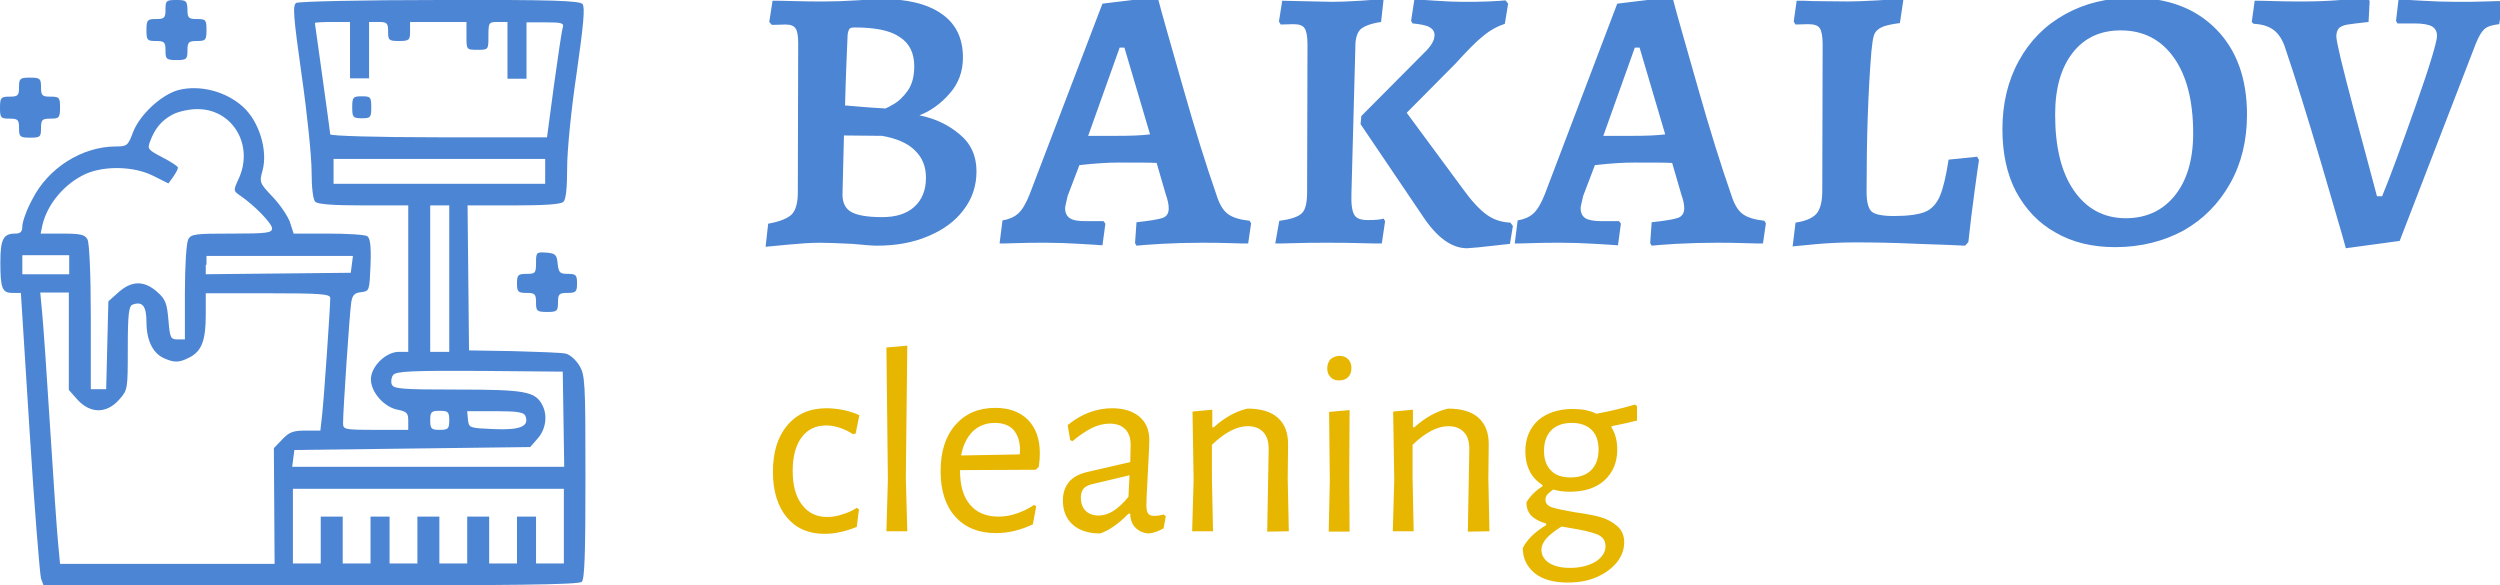 <svg xmlns="http://www.w3.org/2000/svg" xmlns:xlink="http://www.w3.org/1999/xlink" x="0px" y="0px" viewBox="0 0 682.8 159.9">
<style type="text/css">
	.st0{fill-rule:evenodd;clip-rule:evenodd;fill:#4C85D3;}
	.st1{fill:#E6B600;}
	.st2{fill:#4C85D3;}
</style>
<g id="icon-svg">
	<path class="st0" d="M45.2,2.6c0,2.3-0.3,2.6-2.6,2.6S40,5.4,40,8.2s0.2,3,2.6,3c2.3,0,2.6,0.3,2.6,2.6s0.2,2.6,3,2.6c2.7,0,3-0.2,3-2.6c0-2.3,0.3-2.6,2.6-2.6s2.6-0.2,2.6-3s-0.2-3-2.6-3c-2.3,0-2.6-0.3-2.6-2.6C51.1,0.2,50.9,0,48.1,0C45.4,0,45.2,0.2,45.2,2.6 M80.9,0.8c-1,0.7-0.8,3.5,1.5,19.8c1.5,10.4,2.7,22.2,2.7,26.2c0,4.5,0.4,7.7,1,8.3c0.7,0.7,4.9,1,13.2,1h12.2v20v20h-2.6c-3.5,0-7.6,4-7.6,7.5s3.6,7.6,7.3,8.3c2.5,0.5,2.9,0.9,2.9,3v2.5h-8.9c-8.7,0-8.9-0.1-8.9-1.9c0-3.5,1.8-30,2.2-32.7c0.3-2.2,0.9-2.8,2.7-3c2.3-0.3,2.3-0.3,2.6-7.4c0.2-5.2-0.1-7.4-0.9-7.9c-0.6-0.4-5.4-0.7-10.6-0.7h-9.5l-1-3.1c-0.6-1.7-2.7-4.8-4.7-6.9c-3.6-3.8-3.7-4-2.8-7.2c1.5-5.5-0.9-13.4-5.3-17.4c-4.7-4.3-11.9-6.1-17.7-4.6c-4.7,1.3-10.6,6.8-12.4,11.6C35,39.7,34.7,40,31.7,40c-9.3,0-18.6,5.9-22.9,14.5c-1.6,2.9-2.7,6.2-2.7,7.3c0,1.5-0.5,2-2,2c-3.2,0-4,1.6-4,7.8c0,7.2,0.5,8.4,3.3,8.4h2.3l2.4,38c1.3,20.9,2.8,38.9,3.1,40l0.7,1.9h73c55.6,0,73.2-0.2,74-1s1-8.3,1-28.7c0-26-0.1-27.8-1.7-30.4c-0.9-1.5-2.5-2.9-3.6-3.2c-1.1-0.3-7.5-0.5-14.3-0.7l-12.2-0.2l-0.2-19.8l-0.2-19.8h12.6c8.7,0,12.9-0.3,13.6-1c0.7-0.7,1-4,1-9.3c0-4.7,1.1-15.9,2.6-25.9c1.9-13.3,2.3-17.9,1.6-18.8c-0.8-0.9-8-1.2-38.9-1.1C98.9,0,81.6,0.4,80.9,0.8 M86,6.3c0,0.2,1,6.9,2.1,15s2.1,15,2.1,15.4c0,0.4,12.4,0.8,29.6,0.8h29.6l1.9-14.2c1.1-7.8,2.1-14.9,2.4-15.7c0.4-1.3-0.2-1.5-4.7-1.5h-5.2v7.7v7.7h-2.6h-2.6v-7.7V6H136c-2.5,0-2.6,0.1-2.6,3.8c0,3.8,0,3.8-3,3.8c-3,0-3,0-3-3.8V6h-7.7H112v2.6c0,2.3-0.2,2.6-3,2.6s-3-0.2-3-2.6c0-2.3-0.3-2.6-2.6-2.6h-2.6v7.7v7.7h-2.6h-2.6v-7.7V6h-4.5C88.3,6,86,6.1,86,6.3 M5.2,23.8c0,2.3-0.3,2.6-2.6,2.6S0,26.6,0,29.4s0.2,3,2.6,3c2.3,0,2.6,0.3,2.6,2.6s0.2,2.6,3,2.6s3-0.2,3-2.6c0-2.3,0.3-2.6,2.6-2.6s2.6-0.2,2.6-3s-0.2-3-2.6-3c-2.3,0-2.6-0.3-2.6-2.6s-0.2-2.6-3-2.6S5.2,21.5,5.2,23.8 M96.2,29.3c0,2.7,0.2,3,2.6,3s2.6-0.2,2.6-3s-0.2-3-2.6-3S96.2,26.6,96.2,29.3 M47.1,31.3c-3,1.6-4.8,3.8-6.1,7.3c-0.8,2.1-0.6,2.3,3.4,4.4c2.3,1.2,4.2,2.4,4.2,2.8c0,0.4-0.6,1.5-1.3,2.5L46,50.1L41.8,48c-5.2-2.6-13.2-2.8-18.4-0.5c-5.7,2.6-10.4,8.1-11.8,13.9l-0.5,2.4h6c5,0,6.1,0.3,6.8,1.6c0.5,1,0.9,9.4,0.9,21.3v19.6h2.1H29l0.3-12l0.3-12l2.8-2.5c3.6-3.2,7-3.2,10.5-0.1c2.3,2,2.7,3.1,3.1,7.7c0.4,4.9,0.6,5.3,2.5,5.3h2V79.9c0-7.2,0.4-13.5,0.9-14.5c0.8-1.5,1.9-1.6,11.9-1.6c9.6,0,11-0.2,11-1.4c0-1.4-4.8-6.3-8.6-8.9c-2-1.4-2-1.4-0.6-4.5c4.4-9.2-1.5-19.3-11.3-19.2C51.6,29.8,48.6,30.5,47.1,31.3 M91.1,46.8v3.4H120h28.9v-3.4v-3.4H120H91.1V46.8 M117.5,76.1v20h2.6h2.6v-20v-20h-2.6h-2.6V76.1 M146.4,71.8c0,2.8-0.2,3-2.6,3c-2.3,0-2.6,0.3-2.6,2.6s0.3,2.6,2.6,2.6s2.6,0.3,2.6,2.6c0,2.3,0.2,2.6,3,2.6c2.7,0,3-0.2,3-2.6c0-2.3,0.3-2.6,2.6-2.6s2.6-0.3,2.6-2.6c0-2.3-0.3-2.6-2.5-2.6s-2.5-0.3-2.8-2.8c-0.2-2.4-0.6-2.8-3-3C146.5,68.8,146.4,68.9,146.4,71.8 M6.1,72.3v2.6h6.4h6.4v-2.6v-2.6h-6.4H6.1V72.3 M56.2,72.3v2.6L76,74.7l19.8-0.2l0.3-2.3l0.3-2.3h-20h-20v2.4 M11.5,85.3c0.3,2.9,1.3,17.2,2.2,31.7s1.9,28.8,2.2,31.7l0.5,5.3h29.3H75l-0.1-15.8l-0.1-15.8l2.3-2.4c1.9-2,3-2.4,6.4-2.4h4l0.5-4.5c0.5-4.5,2.2-29.3,2.2-31.7c0-1.1-2.6-1.3-17-1.3h-17V86c0,6.9-1.1,9.9-4.4,11.6c-2.9,1.5-4.2,1.5-7.1,0.2c-3-1.4-4.7-4.9-4.7-9.9c0-4.3-1.1-5.7-3.8-4.7c-1,0.4-1.3,2.5-1.3,11.9c0,11.3,0,11.4-2.4,14.1c-3.4,3.8-7.8,3.8-11.3,0l-2.4-2.7V93.1V79.9h-3.9H11L11.5,85.3 M107.4,102.4c-0.5,0.6-0.7,1.8-0.4,2.6c0.5,1.2,2.6,1.4,17.9,1.4c18.4,0,21.3,0.5,23.2,4.2c1.5,2.8,1,6.6-1.2,9.1l-2.1,2.4l-32.2,0.4l-32.2,0.4l-0.3,2.3l-0.3,2.3h37.1h37.2l-0.2-13l-0.2-13l-22.6-0.2C112.5,101.2,108.2,101.4,107.4,102.4 M117.5,114.8c0,2.3,0.3,2.6,2.6,2.6s2.6-0.3,2.6-2.6s-0.3-2.6-2.6-2.6S117.5,112.5,117.5,114.8 M127.8,114.6c0.3,2.3,0.3,2.3,7.2,2.6c7.2,0.3,9.6-0.8,8.5-3.6c-0.4-1-2.1-1.3-8.2-1.3h-7.7L127.8,114.6 M80,143.7v10.2h3.8h3.8v-6.4v-6.4h3h3v6.4v6.4h3.8h3.8v-6.4v-6.4h2.6h2.6v6.4v6.4h3.8h3.8v-6.4v-6.4h3h3v6.4v6.4h3.8h3.8v-6.4v-6.4h3h3v6.4v6.4h3.8h3.8v-6.4v-6.4h2.6h2.6v6.4v6.4h3.8h3.8v-10.2v-10.2h-37H80L80,143.7"/>
</g>
<path id="SvgjsPath35671087" class="st1" d="M225.8,111.5c1.5,0,3,0.2,4.7,0.5c1.6,0.4,3,0.8,4.2,1.4l0,0l-1,5l-0.7,0.2
	c-2.5-1.6-5-2.4-7.4-2.4l0,0c-2.8,0-5.1,1.1-6.7,3.3s-2.4,5.2-2.4,9.1l0,0c0,3.9,0.8,7,2.5,9.2c1.7,2.3,4,3.4,6.9,3.4l0,0
	c1.3,0,2.7-0.2,4.1-0.7c1.4-0.4,2.8-1,4-1.8l0,0l0.6,0.4l-0.6,4.8c-2.9,1.2-5.9,1.9-8.8,1.9l0,0c-4.4,0-7.8-1.5-10.3-4.5
	s-3.8-7.2-3.8-12.4l0,0c0-5.4,1.3-9.6,3.9-12.7C217.7,113,221.2,111.5,225.8,111.5L225.8,111.5z M247.8,94.4l-0.4,36.2l0.4,14.5
	h-5.7l0.4-14.1l-0.4-36.1L247.8,94.4z M282.9,128.3l-20.7,0.1v0.1c0,4.1,0.9,7.2,2.7,9.3c1.8,2.2,4.5,3.3,7.8,3.3l0,0
	c1.7,0,3.4-0.3,5.1-0.9c1.7-0.6,3.2-1.3,4.6-2.3l0,0l0.6,0.4l-0.9,4.9c-3.4,1.6-6.7,2.4-10.1,2.4l0,0c-4.7,0-8.4-1.5-11.1-4.5
	s-4-7.2-4-12.4l0,0c0-5.3,1.3-9.5,4-12.6s6.3-4.7,10.9-4.7l0,0c3.9,0,6.8,1.1,9,3.3c2.1,2.2,3.2,5.2,3.2,9.1l0,0
	c0,1.3-0.1,2.5-0.3,3.7l0,0L282.9,128.3z M271.7,115.5c-2.4,0-4.4,0.8-6,2.3c-1.6,1.6-2.7,3.8-3.2,6.6l0,0l16-0.3l0.1-1
	c0-2.5-0.6-4.3-1.8-5.7C275.7,116.2,274,115.5,271.7,115.5L271.7,115.5z M303.8,111.5c3.1,0,5.6,0.8,7.4,2.3s2.7,3.7,2.7,6.4l0,0
	c0,0.8-0.1,3.8-0.4,8.9l0,0c-0.3,5.1-0.4,8.1-0.4,9l0,0c0,1.1,0.2,1.8,0.5,2.2s0.9,0.6,1.7,0.6l0,0c0.7,0,1.5-0.1,2.5-0.4l0,0
	l0.6,0.5l-0.6,3.3c-1.4,0.8-2.8,1.3-4.1,1.4l0,0c-1.5-0.1-2.7-0.7-3.6-1.6c-0.9-0.9-1.4-2.2-1.4-3.8l0,0h-0.5
	c-2.6,2.7-5.2,4.5-7.7,5.4l0,0c-3.2,0-5.7-0.8-7.5-2.4c-1.8-1.6-2.7-3.8-2.7-6.6l0,0c0-2.1,0.6-3.8,1.7-5.1s2.8-2.2,5-2.7l0,0
	l11.7-2.7l0.1-4.7c0-1.9-0.5-3.3-1.5-4.3s-2.4-1.5-4.2-1.5l0,0c-1.6,0-3.3,0.4-4.9,1.2c-1.6,0.8-3.4,2-5.3,3.6l0,0l-0.6-0.3
	l-0.7-4.1C295.4,113,299.5,111.5,303.8,111.5L303.8,111.5z M308.5,129.8l-10.5,2.5c-1,0.3-1.7,0.7-2.1,1.2s-0.7,1.3-0.7,2.3l0,0
	c0,1.6,0.4,2.8,1.3,3.7s2.1,1.3,3.6,1.3l0,0c2.7,0,5.3-1.7,8.1-5.1l0,0L308.5,129.8z M346.1,145.2l0.4-22.5c0-2-0.4-3.5-1.4-4.6
	s-2.4-1.7-4.3-1.7l0,0c-3,0-6.3,1.7-9.8,5.1l0,0v9.1l0.3,14.5h-5.7l0.4-14l-0.3-18.7l5.4-0.5v4.8h0.4c3-2.7,6.1-4.4,9.2-5.1l0,0
	c3.6,0,6.4,0.8,8.3,2.5s2.8,4.1,2.8,7.2l0,0l-0.1,9.4l0.3,14.4L346.1,145.2L346.1,145.2z M362.9,145.2l0.3-14l-0.2-18.7l5.6-0.5
	l-0.1,18.7l0.1,14.5H362.9z M365.9,97.2c1,0,1.7,0.3,2.3,0.9c0.6,0.6,0.9,1.4,0.9,2.4l0,0c0,1.1-0.3,1.9-0.9,2.5s-1.4,0.9-2.5,0.9
	l0,0c-1,0-1.8-0.3-2.3-0.9c-0.6-0.6-0.9-1.4-0.9-2.4l0,0c0-1,0.3-1.8,0.9-2.5C364,97.6,364.8,97.2,365.9,97.2L365.9,97.2z
	 M400.9,145.2l0.4-22.5c0-2-0.4-3.5-1.4-4.6s-2.4-1.7-4.3-1.7l0,0c-3,0-6.3,1.7-9.8,5.1l0,0v9.1l0.3,14.5h-5.7l0.4-14l-0.3-18.7
	l5.4-0.5v4.8h0.4c3-2.7,6.1-4.4,9.2-5.1l0,0c3.6,0,6.4,0.8,8.3,2.5s2.8,4.1,2.8,7.2l0,0l-0.1,9.4l0.3,14.4L400.9,145.2L400.9,145.2z
	 M446.9,114.9c-1.5,0.4-3.7,0.9-6.7,1.5l0,0l-0.1,0.3c1.1,1.7,1.6,3.7,1.6,6.1l0,0c0,3.5-1.2,6.3-3.5,8.4c-2.3,2.1-5.5,3.1-9.5,3.1
	l0,0c-1.6,0-3.1-0.2-4.5-0.6l0,0c-0.8,0.6-1.4,1.1-1.7,1.5c-0.3,0.4-0.4,0.8-0.4,1.3l0,0c0,1,0.6,1.7,1.9,2.1
	c1.2,0.4,3.3,0.8,6.1,1.3l0,0c2.8,0.4,5.1,0.8,6.9,1.3s3.3,1.3,4.6,2.4c1.3,1.1,2,2.6,2,4.5l0,0c0,2-0.7,3.9-2.1,5.6s-3.3,3-5.6,4
	s-5,1.4-7.8,1.4l0,0c-3.9,0-6.9-0.9-9-2.6c-2.1-1.8-3.2-4-3.2-6.8l0,0c1.1-2.3,3.3-4.4,6.4-6.3l0,0V143c-1.7-0.5-3.1-1.2-4-2.1
	s-1.4-2.1-1.4-3.7l0,0c1-1.7,2.5-3.2,4.4-4.4l0,0v-0.3c-1.5-1-2.7-2.2-3.5-3.8c-0.8-1.6-1.2-3.4-1.2-5.4l0,0c0-3.6,1.2-6.4,3.5-8.5
	c2.3-2,5.5-3.1,9.4-3.1l0,0c2.6,0,4.7,0.4,6.5,1.3l0,0c3.3-0.6,6.8-1.4,10.5-2.5l0,0l0.6,0.4v4H446.9z M429,130.4
	c2.4,0,4.3-0.7,5.6-2c1.3-1.3,2-3.2,2-5.6l0,0c0-2.3-0.6-4.1-1.9-5.4c-1.2-1.2-3.1-1.9-5.4-1.9l0,0c-2.4,0-4.3,0.7-5.6,2
	c-1.3,1.3-2,3.2-2,5.6l0,0c0,2.3,0.6,4.1,1.9,5.4C424.8,129.8,426.6,130.4,429,130.4L429,130.4z M438.5,149.2c0-1.6-0.8-2.7-2.4-3.3
	s-4.1-1.2-7.3-1.7l0,0l-2.3-0.4c-1.8,1.1-3.2,2.2-4.1,3.2s-1.4,2.1-1.4,3.2l0,0c0,1.4,0.7,2.6,2,3.5c1.4,0.9,3.3,1.4,5.8,1.4l0,0
	c2.8,0,5.1-0.6,7-1.7C437.6,152.2,438.5,150.8,438.5,149.2L438.5,149.2z"/>
<path id="SvgjsPath35671073" class="st2" d="M223.8,66.3c-2.4,0-5.2,0.2-8.4,0.5s-5.3,0.5-6.3,0.6l0,0l0.7-6.3
	c3.3-0.6,5.4-1.5,6.5-2.6c1-1.1,1.6-3,1.6-5.9l0,0l0.1-40.7c0-2-0.2-3.4-0.7-4.1c-0.5-0.8-1.4-1.1-2.8-1.1l0,0l-3.7,0.1L210.1,6
	l0.9-5.8c1.1,0,3.1,0,6,0.1s5.6,0.1,8.1,0.1l0,0c2.7,0,5.7-0.1,8.8-0.3c3.2-0.2,5.4-0.3,6.6-0.4l0,0c7.3,0,12.9,1.4,16.7,4.1
	c3.9,2.7,5.8,6.7,5.8,11.9l0,0c0,3.8-1.2,7.1-3.6,9.8c-2.4,2.8-5.2,4.8-8.3,6l0,0c4.1,0.8,7.8,2.5,10.9,5.1c3.2,2.6,4.7,6,4.7,10.2
	l0,0c0,4-1.2,7.5-3.5,10.5c-2.3,3.1-5.6,5.5-9.7,7.2c-4.2,1.8-8.9,2.6-14.1,2.6l0,0c-1.1,0-3.4-0.2-6.7-0.5l0,0
	C228.7,66.4,225.7,66.3,223.8,66.3L223.8,66.3z M230.8,28.8c1,0.1,2.6,0.2,4.8,0.4c2.2,0.2,4.2,0.3,5.9,0.4l0,0c0,0.2,0.8-0.1,2.3-1
	c1.5-0.8,2.9-2.1,4.1-3.8s1.8-3.9,1.8-6.7l0,0c0-3.6-1.3-6.3-4-8c-2.6-1.8-6.7-2.6-12.3-2.6l0,0c-0.7,0-1.2,0.1-1.4,0.4
	s-0.4,0.8-0.5,1.6l0,0C231.3,14.3,231,20.8,230.8,28.8L230.8,28.8z M230.5,37l-0.4,16.1c0,2.3,0.8,3.9,2.4,4.8
	c1.6,0.9,4.4,1.4,8.4,1.4l0,0c3.8,0,6.7-0.9,8.8-2.8s3.2-4.5,3.2-8l0,0c0-3-1-5.5-3-7.4c-2-2-5-3.3-9-4l0,0L230.5,37L230.5,37z
	 M310.4,67.1l-0.4-0.7l0.4-5.7c3.7-0.4,6.1-0.8,7.2-1.2s1.6-1.3,1.6-2.6l0,0c0-1.1-0.3-2.4-0.8-3.8l0,0l-2.5-8.6
	c-1.8-0.1-5.3-0.1-10.4-0.1l0,0c-2.7,0-6.3,0.2-10.7,0.7l0,0l-3.2,8.4c-0.4,1.8-0.7,2.9-0.7,3.3l0,0c0,1.3,0.4,2.2,1.3,2.8
	s2.3,0.8,4.3,0.8l0,0h4.9l0.5,0.7l-0.8,5.9c-1-0.1-3.1-0.2-6.3-0.4c-3.2-0.2-6.3-0.3-9.2-0.3l0,0c-2.9,0-5.5,0-7.9,0.1
	s-3.9,0.1-4.7,0.1l0,0l0.8-6.3c1.8-0.3,3.2-0.9,4.3-1.9c1.1-1,2.1-2.7,3.1-5.2l0,0L301.1,1l14-1.7l1.2,0.4c1,3.9,3.3,11.8,6.7,23.8
	c3.4,12,6.5,21.9,9.2,29.6l0,0c0.8,2.6,1.8,4.3,3.1,5.3c1.3,1,3.3,1.6,6,1.9l0,0l0.4,0.7l-0.8,5.5c-0.9,0-2.6,0-5.1-0.1
	s-5.1-0.1-7.7-0.1l0,0c-3.7,0-7.3,0.1-10.9,0.3C313.6,66.8,311.4,67,310.4,67.1L310.4,67.1z M297.2,37.1h8.2c3.4,0,6.3-0.1,8.7-0.4
	l0,0l-7-23.7h-1.3L297.2,37.1z M357.1,12.1c0-2.2-0.3-3.7-0.8-4.4c-0.5-0.8-1.6-1.1-3.1-1.1l0,0l-3.4,0.1l-0.5-0.8l0.9-5.7l13.7,0.3
	c1.9,0,4.5-0.1,7.7-0.3s5.3-0.4,6.3-0.5l0,0L377.2,6c-2.7,0.4-4.5,1.1-5.5,1.9c-0.9,0.8-1.4,2.2-1.5,4l0,0L369.1,53
	c-0.1,2.8,0.2,4.7,0.8,5.7c0.6,1,1.8,1.4,3.6,1.4l0,0c1,0,2,0,2.8-0.1s1.3-0.2,1.6-0.3l0,0l0.4,0.7l-0.9,6.1c-1.1,0-3.2,0-6.1-0.1
	s-5.9-0.1-8.8-0.1l0,0c-3.1,0-6,0-8.7,0.1s-4.6,0.1-5.5,0.1l0,0l1.1-6.2c3.2-0.4,5.2-1.1,6.2-2.1s1.4-2.9,1.4-5.9l0,0L357.1,12.1z
	 M371.8,31.7l17-17.1c2-1.9,3-3.5,3-5l0,0c0-1-0.5-1.7-1.4-2.2s-2.5-0.8-4.6-1l0,0l-0.4-0.7l0.9-5.9c1,0.1,2.9,0.2,5.9,0.4
	c2.9,0.2,5.3,0.3,7.2,0.3l0,0c2.4,0,4.7,0,7-0.1s3.9-0.2,4.8-0.3l0,0l0.7,0.9L411,6.5c-2.1,0.7-4.1,1.8-6,3.4
	c-1.9,1.5-4.4,4.1-7.6,7.6l0,0l-13.2,13.3l15.5,21c2.3,3.2,4.4,5.4,6.3,6.8s4.1,2.1,6.5,2.2l0,0l0.7,0.9l-0.8,4.9
	c-1.1,0.1-2.8,0.3-5.4,0.6c-2.5,0.3-4.6,0.5-6.3,0.6l0,0c-4.2,0-8.2-2.9-12-8.6l0,0l-17.1-25.3L371.8,31.7z M451.1,67.1l-0.4-0.7
	l0.4-5.7c3.7-0.4,6.1-0.8,7.2-1.2s1.7-1.3,1.7-2.6l0,0c0-1.1-0.3-2.4-0.8-3.8l0,0l-2.5-8.6c-1.9-0.1-5.3-0.1-10.4-0.1l0,0
	c-2.7,0-6.3,0.2-10.7,0.7l0,0l-3.2,8.4c-0.4,1.8-0.7,2.9-0.7,3.3l0,0c0,1.3,0.4,2.2,1.3,2.8c0.8,0.5,2.3,0.8,4.3,0.8l0,0h4.9
	l0.5,0.7l-0.8,5.9c-1-0.1-3.1-0.2-6.3-0.4c-3.3-0.2-6.3-0.3-9.2-0.3l0,0c-2.9,0-5.5,0-7.9,0.1s-4,0.1-4.8,0.1l0,0l0.8-6.3
	c1.8-0.3,3.2-0.9,4.3-1.9c1.1-1,2.1-2.7,3.1-5.2l0,0L441.7,1l14-1.7l1.2,0.4c1,3.9,3.3,11.8,6.7,23.8c3.4,12,6.5,21.9,9.2,29.6l0,0
	c0.8,2.6,1.8,4.3,3.1,5.3c1.3,1,3.3,1.6,6,1.9l0,0l0.4,0.7l-0.8,5.5c-0.9,0-2.6,0-5.1-0.1s-5.1-0.1-7.7-0.1l0,0
	c-3.7,0-7.3,0.1-10.9,0.3C454.3,66.8,452,67,451.1,67.1L451.1,67.1z M437.9,37.1h8.2c3.4,0,6.3-0.1,8.7-0.4l0,0l-7-23.7h-1.3
	L437.9,37.1z M489.6,67.3l0.8-6.5c2.7-0.4,4.6-1.2,5.7-2.4c1.1-1.3,1.6-3.4,1.6-6.4l0,0l0.1-39.9c0-2.2-0.3-3.7-0.8-4.4
	c-0.5-0.8-1.6-1.1-3.2-1.1l0,0l-3.4,0.1l-0.5-0.8l0.8-5.7c1.6,0,3,0,4.4,0.1l0,0l9.6,0.1c1.9,0,4.7-0.1,8.2-0.3
	c3.5-0.2,5.8-0.4,7-0.5l0,0l-1,6.7c-2.4,0.3-4.1,0.7-5.1,1.2s-1.7,1.2-2,2.2c-0.3,0.9-0.5,2.4-0.7,4.5l0,0
	c-0.9,11.1-1.3,23.8-1.3,38.2l0,0c0,2.8,0.5,4.6,1.4,5.4c0.9,0.8,3,1.2,6.1,1.2l0,0c3.8,0,6.6-0.4,8.4-1.1c1.8-0.7,3.2-2.2,4.1-4.3
	c0.9-2.1,1.7-5.4,2.4-10l0,0l7.8-0.8l0.5,0.9c-0.2,1.2-0.6,4.1-1.2,8.5c-0.6,4.4-1.2,9.1-1.7,13.9l0,0l-0.9,1
	c-2-0.1-6.3-0.3-12.8-0.5c-6.5-0.3-12.3-0.4-17.3-0.4l0,0c-3.8,0-7.4,0.2-10.8,0.5C492.7,67,490.5,67.2,489.6,67.3L489.6,67.3z
	 M577.7,67.5c-6.2,0-11.7-1.3-16.3-4c-4.7-2.6-8.2-6.4-10.8-11.2c-2.5-4.8-3.7-10.5-3.7-17l0,0c0-7,1.5-13.3,4.5-18.7
	c3-5.5,7.2-9.7,12.6-12.7c5.4-3,11.5-4.5,18.5-4.5l0,0c9.6,0,17.2,2.9,22.8,8.6s8.4,13.5,8.4,23.3l0,0c0,7-1.5,13.3-4.6,18.8
	s-7.3,9.8-12.8,12.9C590.9,65.9,584.7,67.5,577.7,67.5L577.7,67.5z M580.6,59.6c5.6,0,10.1-2.1,13.4-6.2c3.3-4.1,5-9.8,5-17l0,0
	c0-8.9-1.8-15.8-5.3-20.7s-8.3-7.4-14.5-7.4l0,0c-5.5,0-9.9,2-13.1,6.1c-3.2,4.1-4.8,9.7-4.8,16.9l0,0c0,8.9,1.7,15.8,5.1,20.7
	C569.9,57.1,574.7,59.6,580.6,59.6L580.6,59.6z M640.7,67.8c-1-3.8-3.4-11.7-6.9-23.8c-3.6-12.1-6.8-22.5-9.8-31.3l0,0
	c-0.7-2-1.7-3.5-3-4.5s-3.2-1.6-5.5-1.7l0,0L615,6l0.8-5.8c1,0,2.8,0,5.4,0.1s5.3,0.1,7.9,0.1l0,0c3,0,6.4-0.1,10.2-0.4
	s6.3-0.4,7.4-0.5l0,0l0.5,0.8L646.9,6c-2.6,0.3-4.5,0.5-5.7,0.7s-2,0.6-2.4,1c-0.4,0.5-0.7,1.2-0.7,2.2l0,0c0,1.5,1.6,8.1,4.7,19.8
	c3.1,11.7,5.3,19.6,6.4,23.9l0,0h1.4c2.1-5,5.1-13.2,9.1-24.5s5.9-17.8,5.9-19.3l0,0c0-1.2-0.5-2.1-1.4-2.6s-2.5-0.8-4.8-0.8l0,0
	h-4.6l-0.4-0.7l0.7-5.9c1,0.1,3.1,0.2,6.5,0.4c3.3,0.2,6.4,0.3,9.4,0.3l0,0c2.9,0,5.5,0,7.8-0.1s3.9-0.1,4.7-0.1l0,0l-0.9,6.3
	c-1.8,0.2-3.2,0.6-4,1.3s-1.6,2-2.4,4l0,0l-20.8,53.9L640.7,67.8z"/>
</svg>
